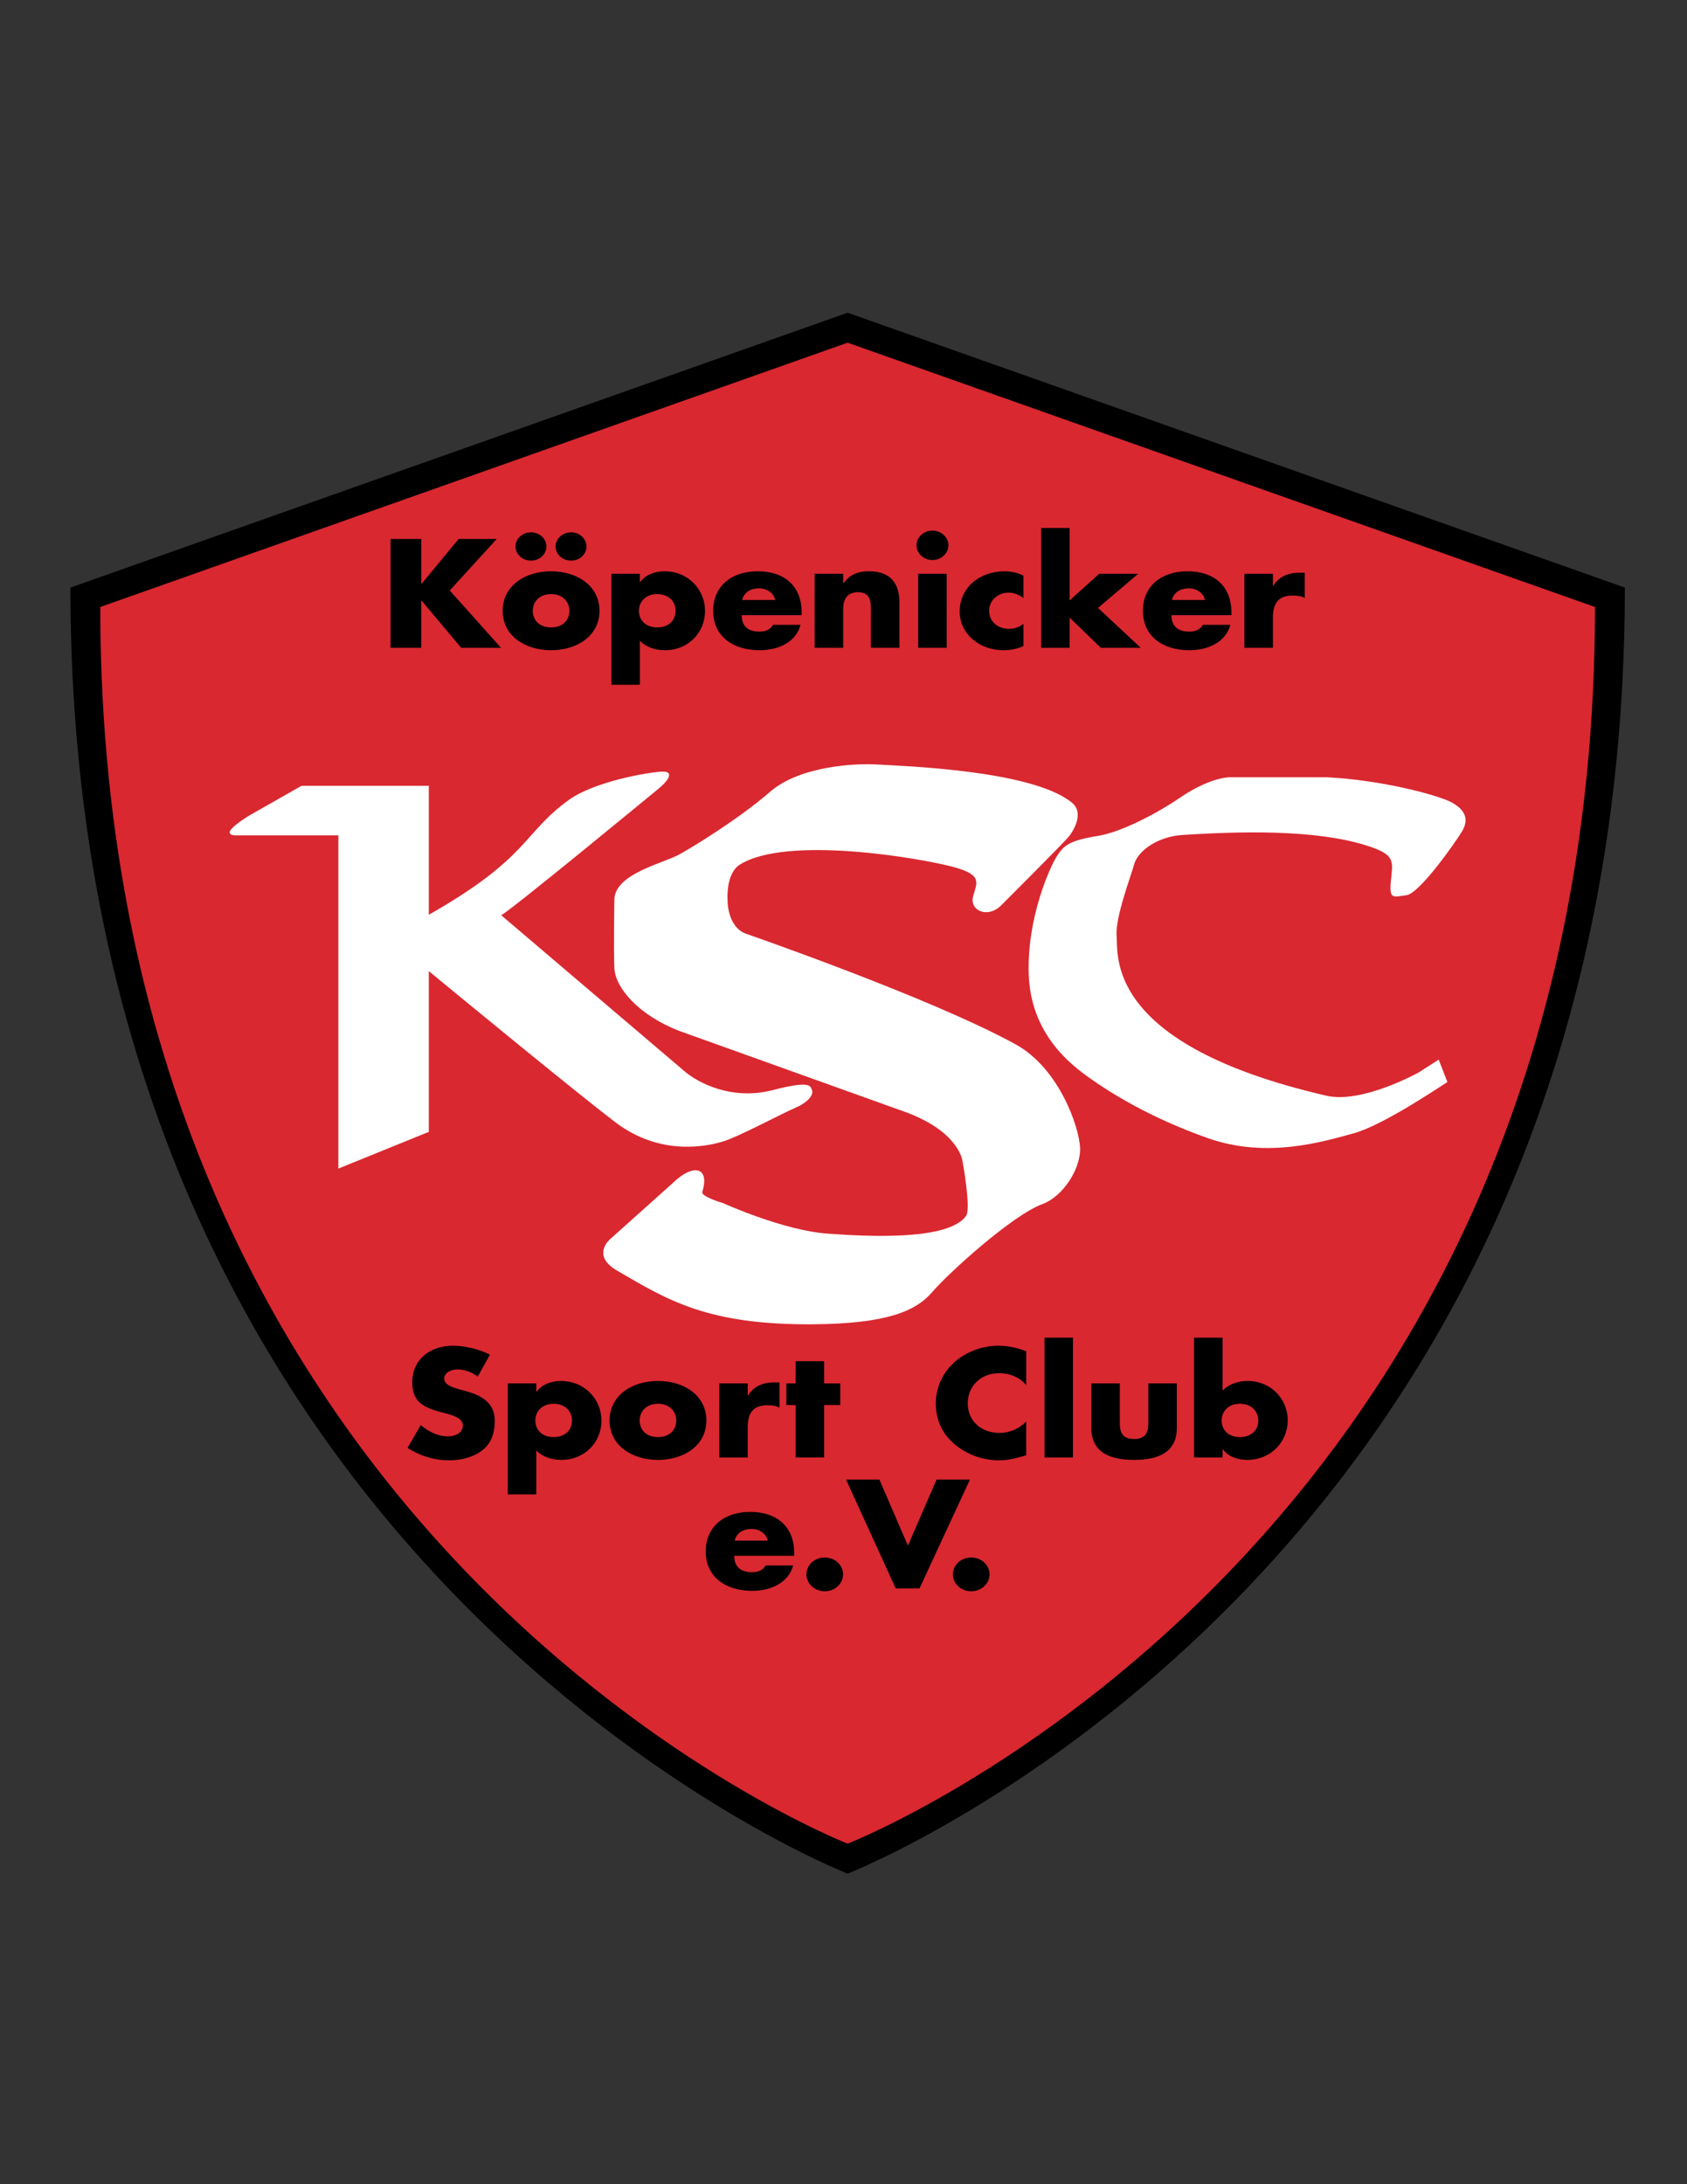 <svg enable-background="new 0 0 612 792" viewBox="0 0 612 792" xmlns="http://www.w3.org/2000/svg"><rect x="0" y="0" width="612" height="792" fill="#333333" stroke="none"/><path d="m307.497 679.39s281.96-109.727 281.96-466.331l-281.96-99.669-281.954 99.668c0 356.605 281.954 466.332 281.954 466.332"/><path d="m307.497 668.521s271.125-105.513 271.125-448.423l-271.125-95.838-271.125 95.839c0 342.91 271.125 448.422 271.125 448.422" fill="#d92830"/><g fill="#fff"><path d="m294.561 395.274c-.633-1.162.319-3.784-14.211 0-14.526 3.782-26.845-2.33-32.208-6.983l-66.316-56.424c3.473-1.741 54.316-43.621 57.158-45.95 2.845-2.326 6.314-6.396.943-6.106-5.361.289-24.344 3.641-33.468 10.182-16.776 12.012-14.329 20.94-50.898 41.705v-46.773h-46.156l-18.913 10.752s-5.037 3.012-6.712 5.139c-.94 1.203-.387 2.083 1.707 2.083h37.263v120.83l32.812-13.31v-58.284c12.184 10.039 53.686 44.147 67.634 54.768 16.417 12.507 33.472 8.728 39.158 6.983 5.682-1.741 20.841-9.892 26.212-12.217 5.363-2.324 6.626-5.231 5.995-6.395"/><path d="m222.879 326.051c.318-9.305 18.002-13.085 23.682-16.287 5.687-3.195 21.794-13.088 32.843-22.684 10.847-9.418 31.28-10.333 38.527-9.89 9.473.583 56.837 2.04 71.049 13.958 4.282 3.601.629 9.892-1.263 12.218-1.895 2.326-24.314 24.721-24.314 24.721-5.055 5.237-11.686 2.038-10.422-2.909 1.263-4.946 3.79-7.852-6.945-10.761-12.568-3.402-60.861-11.526-77.685-.87-5.051 3.198-4.42 12.503-4.42 12.503s-.315 9.888 6.633 12.506c0 0 67.257 23.268 97.891 40.138 15.769 8.687 23.052 29.953 23.366 37.517.317 7.565-6.226 17.652-13.574 20.359-11.058 4.067-34.108 25.012-40.108 31.992-6.002 6.979-16.738 11.434-43.257 11.631-38.213.293-52.754-8.809-71.056-19.484-9.469-5.527-2.527-11.348-2.527-11.348l23.054-20.645c6.944-6.686 13.26-5.819 10.421 3.49-.518 1.704 7.581 4.07 7.581 4.07s21.788 9.892 37.893 11.051c16.106 1.166 43.853 2.367 50.204-6.397 1.902-2.619-1.258-19.778-1.258-19.778s-.947-10.469-20.21-17.737l-82.74-29.665c-14.84-5.817-23.046-15.705-23.364-22.688-.316-6.976-.001-25.011-.001-25.011"/><path d="m481.193 281.841c19.266.871 40.732 6.405 45.788 9.307 5.047 2.911 5.681 6.397 3.475 10.185-2.216 3.78-15.48 22.684-20.214 23.267-4.736.578-6.313 1.747-5.686-4.942.633-6.695 1.773-9.268-6.307-12.22-16.738-6.105-42.084-6.453-69.477-4.654-8.842.582-16.109 5.818-17.374 10.764-.89 3.501-6.943 19.196-6.31 25.881.629 6.69-4.733 39.265 76.105 57.879 13.003 2.991 33.472-8.432 33.472-8.432l7.261-4.657 3.157 8.143c-2.839 1.746-23.37 15.708-34.109 18.612-10.736 2.91-31.26 9.306-52.728 1.744-21.475-7.561-36-16.865-42.946-21.81-6.95-4.948-21.435-15.958-22.108-37.809-.629-20.649 7.891-38.974 10.107-42.46 2.572-4.061 4.423-5.821 15.155-7.567 8.182-1.329 21.108-8.03 29.375-13.666 8.52-5.817 15.158-7.566 18.63-7.566h34.734"/></g><path d="m166.394 195.434h13.806l-17.042 18.679 18.575 20.774h-14.429l-14.375-17.112h-.114v17.112h-11.134v-39.453h11.134v16.27h.114z"/><path d="m199.918 207.15c-9.375 0-17.557 5.183-17.557 14.342 0 9.157 8.232 14.286 17.557 14.286 9.371 0 17.559-5.186 17.559-14.286 0-9.159-8.188-14.342-17.559-14.342m7.273-14.124c-3.124 0-5.626 2.304-5.626 5.128 0 2.876 2.502 5.126 5.626 5.126 3.066 0 5.564-2.25 5.564-5.126.001-2.824-2.497-5.128-5.564-5.128m-14.543 0c-3.128 0-5.627 2.304-5.627 5.128 0 2.876 2.499 5.126 5.627 5.126 3.062 0 5.564-2.25 5.564-5.126.001-2.824-2.502-5.128-5.564-5.128m7.27 22.394c4.206 0 6.647 2.773 6.647 6.072 0 3.402-2.441 6.016-6.647 6.016-4.208 0-6.649-2.614-6.649-6.016 0-3.299 2.441-6.072 6.649-6.072"/><path d="m232.134 208.042h-10.34v40.243h10.34v-15.96c2.217 2.353 5.683 3.454 9.031 3.454 8.636 0 14.604-6.487 14.604-14.235 0-7.693-6.025-14.393-14.718-14.393-3.408 0-6.933 1.261-8.806 3.929h-.111zm6.302 7.378c4.206 0 6.649 2.773 6.649 6.072 0 3.402-2.443 6.016-6.649 6.016-4.202 0-6.649-2.614-6.649-6.016 0-3.299 2.447-6.072 6.649-6.072"/><path d="m290.827 222.068c0-9.157-5.854-14.917-15.969-14.917-9.489 0-16.14 5.393-16.14 14.341 0 9.264 7.219 14.286 16.879 14.286 6.647 0 13.182-2.876 14.828-9.21h-9.94c-1.138 1.781-2.728 2.461-4.944 2.461-4.263 0-6.477-2.092-6.477-5.966h21.763zm-21.595-4.501c.625-2.773 3.125-4.237 6.137-4.237 2.786 0 5.345 1.675 5.855 4.237z"/><path d="m305.883 211.496h.113c2.381-3.245 5.282-4.346 9.315-4.346 7.843 0 10.967 4.554 10.967 11.15v16.587h-10.345v-13.081c0-2.566.462-7.068-4.655-7.068-4.207 0-5.396 2.88-5.396 6.229v13.92h-10.345v-26.845h10.345v3.454"/><path d="m344.063 197.734c0 2.929-2.616 5.337-5.798 5.337-3.176 0-5.791-2.408-5.791-5.337s2.615-5.338 5.791-5.338c3.182 0 5.798 2.409 5.798 5.338m-10.963 10.309h10.338v26.844h-10.338z"/><path d="m371.276 216.785c-1.535-1.046-3.354-1.889-5.344-1.889-3.973 0-7.1 2.829-7.1 6.543 0 3.874 3.015 6.594 7.275 6.594 1.814 0 3.805-.682 5.168-1.833v8.062c-2.272 1.044-4.773 1.517-7.272 1.517-8.64 0-15.853-5.915-15.853-14.024 0-8.633 7.162-14.604 16.307-14.604 2.389 0 4.773.525 6.817 1.577v8.057"/><path d="m388.037 217.725 10.739-9.683h14.145l-14.598 12.4 15.509 14.445h-14.488l-11.307-10.934v10.934h-10.341v-43.431h10.341z"/><path d="m446.727 222.068c0-9.157-5.853-14.917-15.964-14.917-9.487 0-16.134 5.393-16.134 14.341 0 9.264 7.209 14.286 16.869 14.286 6.649 0 13.184-2.876 14.833-9.21h-9.942c-1.138 1.781-2.728 2.461-4.945 2.461-4.262 0-6.477-2.092-6.477-5.966h21.761v-.995m-21.586-4.501c.626-2.773 3.124-4.237 6.135-4.237 2.783 0 5.337 1.675 5.849 4.237z"/><path d="m461.782 212.439h.117c1.99-3.299 5.399-4.765 9.434-4.765h1.986v9.158c-1.423-.734-2.784-.888-4.375-.888-5.743 0-7.162 3.506-7.162 8.114v10.829h-10.341v-26.845h10.341z"/><path d="m173.301 499.173c-2.047-1.566-4.656-2.612-7.383-2.612-2.046 0-4.771 1.098-4.771 3.293 0 2.301 3.007 3.192 4.939 3.773l2.839.776c5.972 1.624 10.571 4.397 10.571 10.783 0 3.925-1.022 7.955-4.433 10.625-3.353 2.616-7.842 3.713-12.157 3.713-5.402 0-10.685-1.673-15.059-4.499l4.771-8.267c2.784 2.254 6.08 4.078 9.886 4.078 2.618 0 5.4-1.206 5.4-3.976 0-2.879-4.374-3.877-6.759-4.499-6.99-1.836-11.594-3.508-11.594-11.146 0-8.01 6.19-13.245 14.769-13.245 4.323 0 9.605 1.259 13.413 3.248z"/><path d="m194.553 501.631h-10.343v40.243h10.343v-15.955c2.214 2.354 5.683 3.445 9.035 3.445 8.633 0 14.604-6.486 14.604-14.229 0-7.692-6.03-14.39-14.721-14.39-3.405 0-6.93 1.251-8.807 3.921h-.111zm6.304 7.381c4.205 0 6.648 2.772 6.648 6.072 0 3.402-2.443 6.014-6.648 6.014-4.204 0-6.645-2.611-6.645-6.014 0-3.3 2.441-6.072 6.645-6.072"/><path d="m238.702 500.745c-9.374 0-17.558 5.18-17.558 14.339 0 9.155 8.239 14.28 17.558 14.28 9.368 0 17.557-5.18 17.557-14.28 0-9.159-8.189-14.339-17.557-14.339m0 8.267c4.204 0 6.645 2.772 6.645 6.072 0 3.402-2.44 6.014-6.645 6.014-4.21 0-6.649-2.611-6.649-6.014 0-3.3 2.439-6.072 6.649-6.072"/><path d="m271.256 506.027h.111c1.989-3.296 5.4-4.763 9.436-4.763h1.985v9.156c-1.417-.729-2.786-.882-4.376-.882-5.733 0-7.156 3.5-7.156 8.105v10.839h-10.34v-26.852h10.34z"/><path d="m298.973 528.482h-10.343v-18.999h-3.352v-7.853h3.352v-8.054h10.343v8.054h5.848v7.853h-5.848z"/><path d="m372.269 502.264c-2.275-2.827-5.974-4.346-9.776-4.346-6.819 0-11.42 4.813-11.42 10.936 0 6.23 4.659 10.729 11.588 10.729 3.635 0 7.279-1.624 9.608-4.188v12.301c-3.698 1.046-6.368 1.828-9.832 1.828-5.966 0-11.65-2.092-16.08-5.809-4.719-3.93-6.872-9.049-6.872-14.916 0-5.385 2.212-10.568 6.302-14.441 4.207-3.978 10.286-6.387 16.306-6.387 3.582 0 6.874.735 10.177 1.986v12.307"/><path d="m378.915 485.045h10.337v43.438h-10.337z"/><path d="m406.238 501.631v14.342c0 3.405.911 5.809 5.169 5.809 4.267 0 5.176-2.403 5.176-5.809v-14.342h10.338v16.175c0 8.841-6.761 11.559-15.514 11.559-8.749 0-15.509-2.718-15.509-11.559v-16.175z"/><path d="m433.175 528.483h10.337v-2.985h.114c1.876 2.666 5.394 3.866 8.804 3.866 8.695 0 14.723-6.592 14.723-14.336 0-7.692-5.973-14.283-14.609-14.283-3.347 0-6.817 1.148-9.031 3.508v-19.207h-10.337v43.437m16.642-19.471c4.203 0 6.649 2.772 6.649 6.072 0 3.402-2.446 6.014-6.649 6.014s-6.647-2.611-6.647-6.014c.001-3.3 2.444-6.072 6.647-6.072"/><path d="m288.122 563.137c0-9.156-5.851-14.913-15.964-14.913-9.49 0-16.135 5.388-16.135 14.339 0 9.262 7.213 14.284 16.877 14.284 6.646 0 13.182-2.879 14.825-9.211h-9.945c-1.134 1.778-2.728 2.455-4.941 2.455-4.259 0-6.477-2.089-6.477-5.956h21.759v-.998m-21.592-4.503c.625-2.772 3.127-4.236 6.139-4.236 2.781 0 5.341 1.676 5.852 4.236z"/><path d="m305.851 570.881c0 3.347-2.956 6.122-6.647 6.122-3.694 0-6.649-2.775-6.649-6.122 0-3.402 2.955-6.124 6.649-6.124 3.691 0 6.647 2.722 6.647 6.124"/><path d="m329.373 560.467 10.393-23.962h12.107l-18.293 39.452h-8.64l-18.01-39.452h12.096z"/><path d="m358.977 570.881c0 3.347-2.952 6.122-6.646 6.122-3.695 0-6.65-2.775-6.65-6.122 0-3.402 2.955-6.124 6.65-6.124 3.694 0 6.646 2.722 6.646 6.124"/></svg>